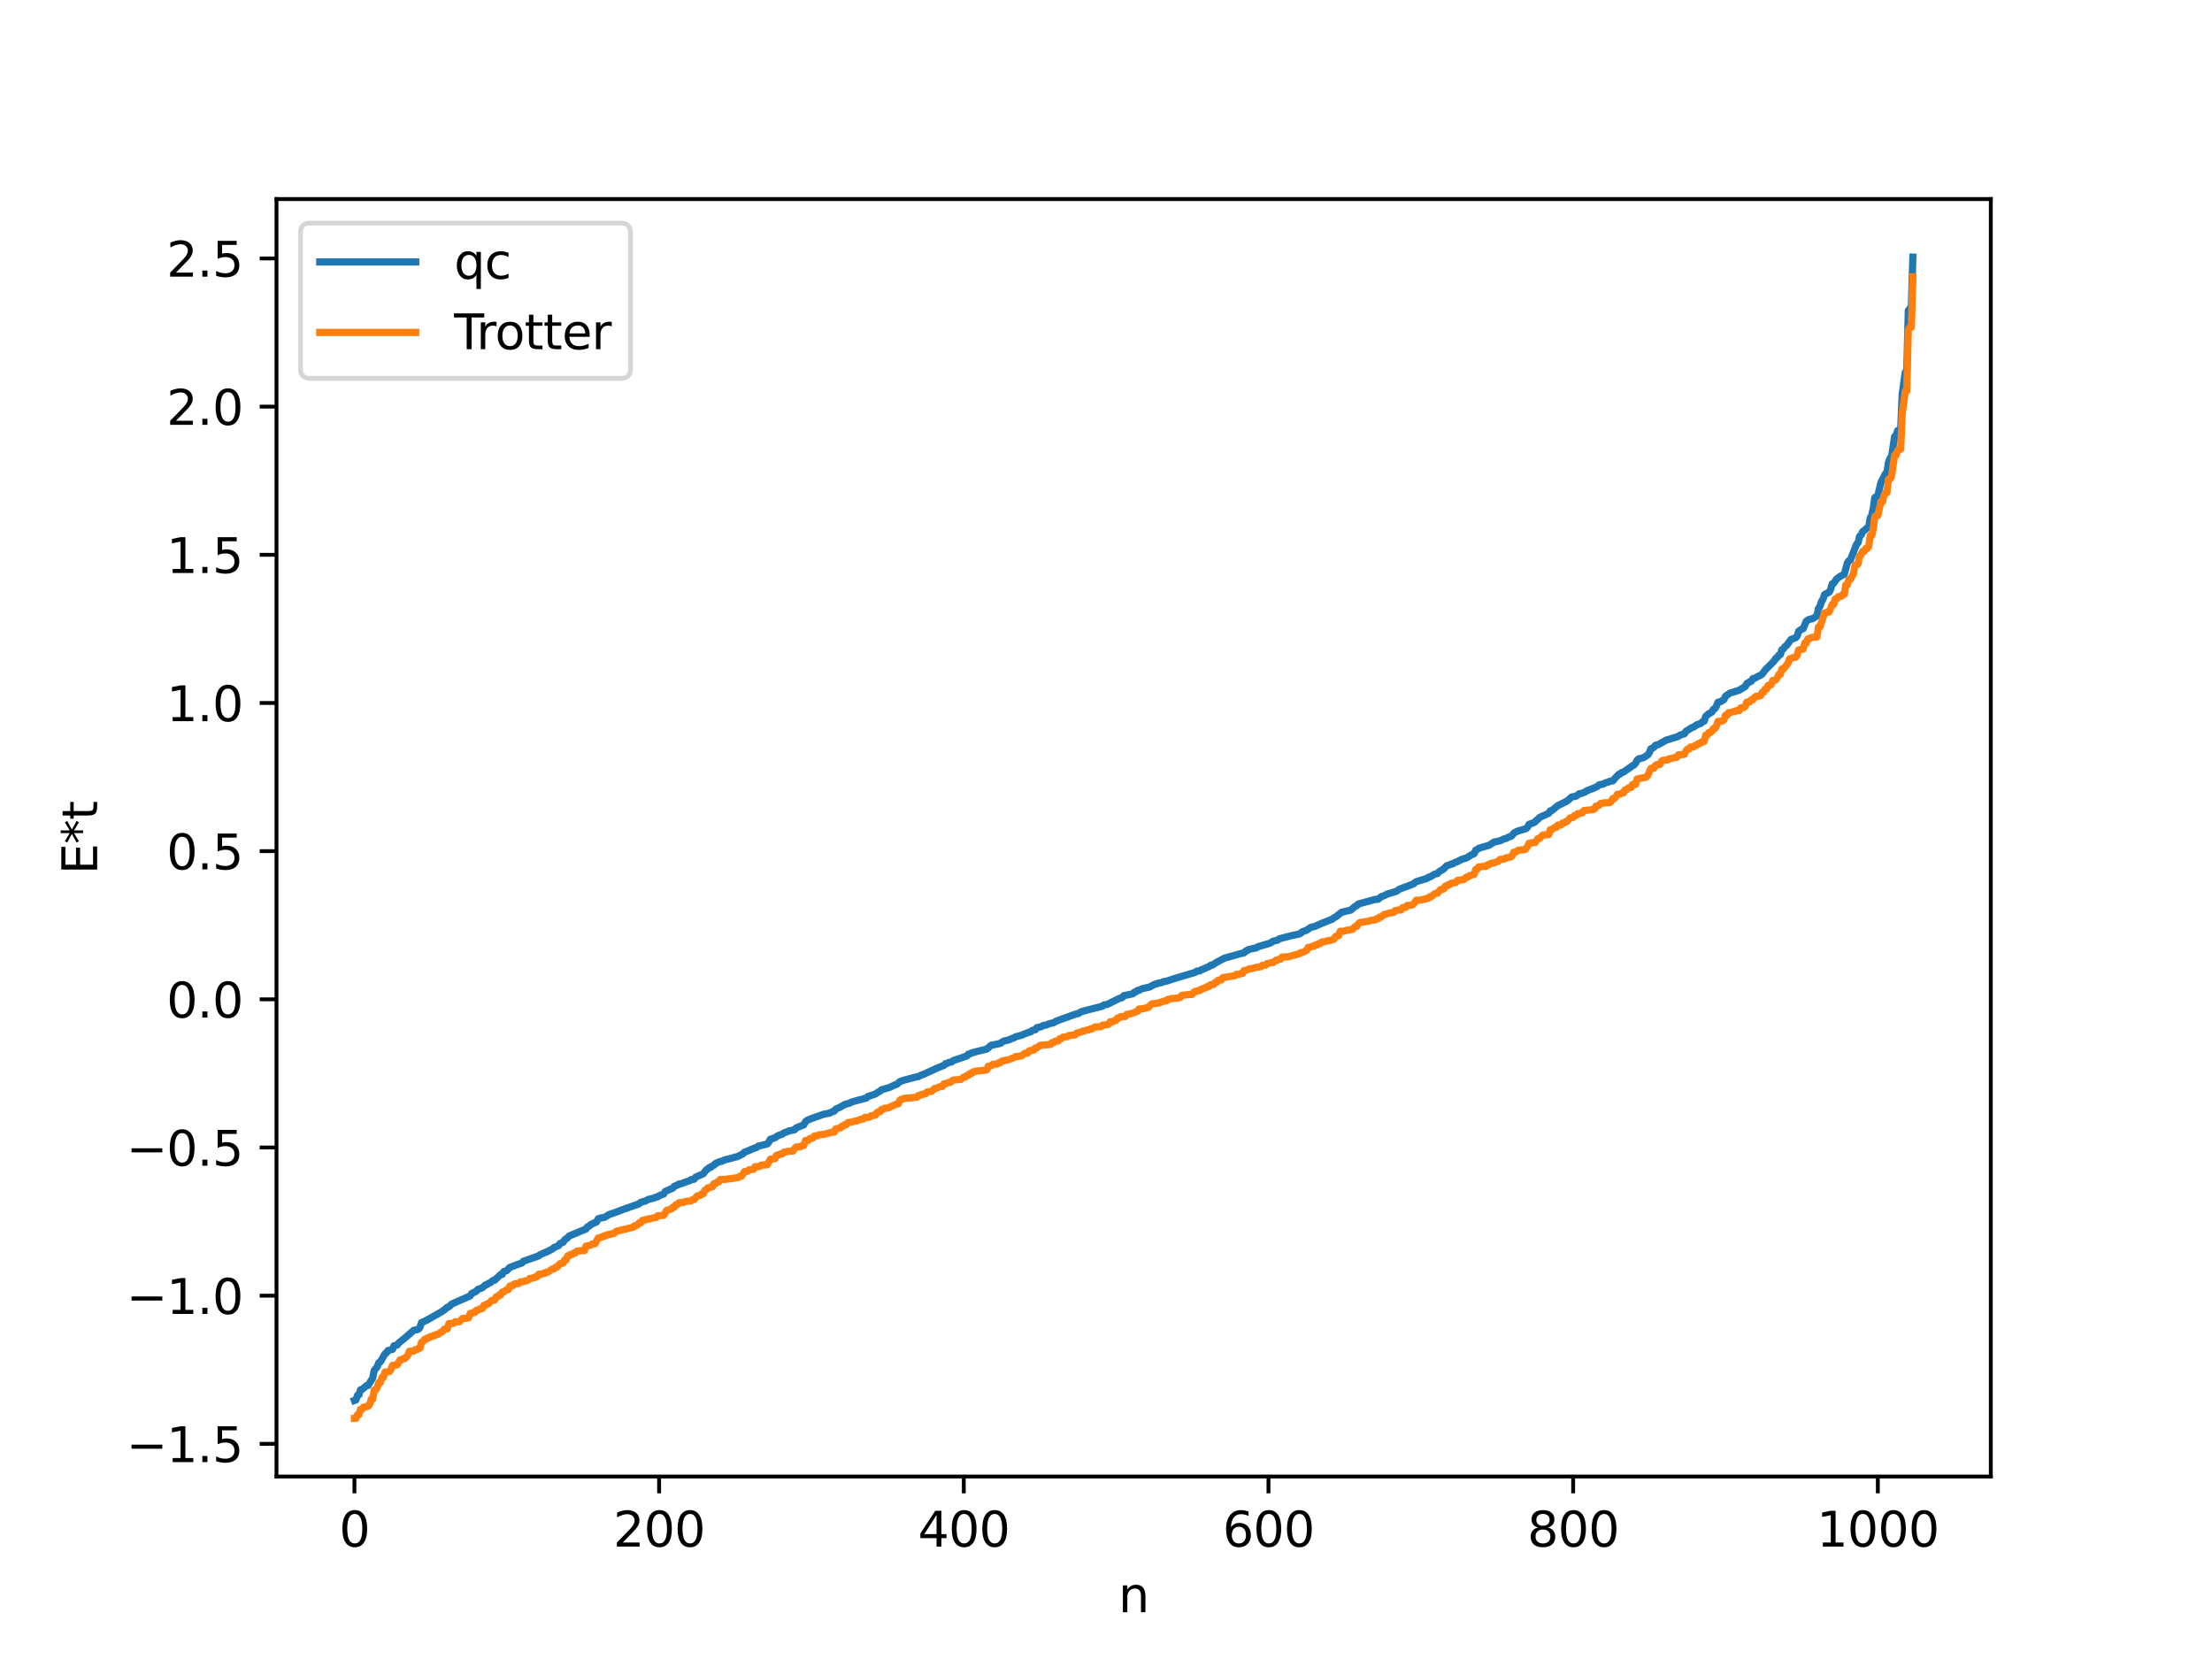 <?xml version="1.0" encoding="utf-8" standalone="no"?>
<!DOCTYPE svg PUBLIC "-//W3C//DTD SVG 1.1//EN"
  "http://www.w3.org/Graphics/SVG/1.1/DTD/svg11.dtd">
<svg xmlns:xlink="http://www.w3.org/1999/xlink" width="460.8pt" height="345.6pt" viewBox="0 0 460.8 345.6" xmlns="http://www.w3.org/2000/svg" version="1.1">
 <defs>
  <style type="text/css">*{stroke-linejoin: round; stroke-linecap: butt}</style>
 </defs>
 <g id="figure_1">
  <g id="patch_1">
   <path d="M 0 345.6 
L 460.8 345.6 
L 460.8 0 
L 0 0 
z
" style="fill: #ffffff"/>
  </g>
  <g id="axes_1">
   <g id="patch_2">
    <path d="M 57.6 307.584 
L 414.72 307.584 
L 414.72 41.472 
L 57.6 41.472 
z
" style="fill: #ffffff"/>
   </g>
   <g id="matplotlib.axis_1">
    <g id="xtick_1">
     <g id="line2d_1">
      <defs>
       <path id="m9e1670e5af" d="M 0 0 
L 0 3.5 
" style="stroke: #000000; stroke-width: 0.8"/>
      </defs>
      <g>
       <use xlink:href="#m9e1670e5af" x="73.833" y="307.584" style="stroke: #000000; stroke-width: 0.8"/>
      </g>
     </g>
     <g id="text_1">
      <!-- 0 -->
      <g transform="translate(70.651 322.182) scale(0.1 -0.1)">
       <defs>
        <path id="DejaVuSans-30" d="M 2034 4250 
Q 1547 4250 1301 3770 
Q 1056 3291 1056 2328 
Q 1056 1369 1301 889 
Q 1547 409 2034 409 
Q 2525 409 2770 889 
Q 3016 1369 3016 2328 
Q 3016 3291 2770 3770 
Q 2525 4250 2034 4250 
z
M 2034 4750 
Q 2819 4750 3233 4129 
Q 3647 3509 3647 2328 
Q 3647 1150 3233 529 
Q 2819 -91 2034 -91 
Q 1250 -91 836 529 
Q 422 1150 422 2328 
Q 422 3509 836 4129 
Q 1250 4750 2034 4750 
z
" transform="scale(0.016)"/>
       </defs>
       <use xlink:href="#DejaVuSans-30"/>
      </g>
     </g>
    </g>
    <g id="xtick_2">
     <g id="line2d_2">
      <g>
       <use xlink:href="#m9e1670e5af" x="137.304" y="307.584" style="stroke: #000000; stroke-width: 0.8"/>
      </g>
     </g>
     <g id="text_2">
      <!-- 200 -->
      <g transform="translate(127.76 322.182) scale(0.1 -0.1)">
       <defs>
        <path id="DejaVuSans-32" d="M 1228 531 
L 3431 531 
L 3431 0 
L 469 0 
L 469 531 
Q 828 903 1448 1529 
Q 2069 2156 2228 2338 
Q 2531 2678 2651 2914 
Q 2772 3150 2772 3378 
Q 2772 3750 2511 3984 
Q 2250 4219 1831 4219 
Q 1534 4219 1204 4116 
Q 875 4013 500 3803 
L 500 4441 
Q 881 4594 1212 4672 
Q 1544 4750 1819 4750 
Q 2544 4750 2975 4387 
Q 3406 4025 3406 3419 
Q 3406 3131 3298 2873 
Q 3191 2616 2906 2266 
Q 2828 2175 2409 1742 
Q 1991 1309 1228 531 
z
" transform="scale(0.016)"/>
       </defs>
       <use xlink:href="#DejaVuSans-32"/>
       <use xlink:href="#DejaVuSans-30" x="63.623"/>
       <use xlink:href="#DejaVuSans-30" x="127.246"/>
      </g>
     </g>
    </g>
    <g id="xtick_3">
     <g id="line2d_3">
      <g>
       <use xlink:href="#m9e1670e5af" x="200.775" y="307.584" style="stroke: #000000; stroke-width: 0.8"/>
      </g>
     </g>
     <g id="text_3">
      <!-- 400 -->
      <g transform="translate(191.231 322.182) scale(0.1 -0.1)">
       <defs>
        <path id="DejaVuSans-34" d="M 2419 4116 
L 825 1625 
L 2419 1625 
L 2419 4116 
z
M 2253 4666 
L 3047 4666 
L 3047 1625 
L 3713 1625 
L 3713 1100 
L 3047 1100 
L 3047 0 
L 2419 0 
L 2419 1100 
L 313 1100 
L 313 1709 
L 2253 4666 
z
" transform="scale(0.016)"/>
       </defs>
       <use xlink:href="#DejaVuSans-34"/>
       <use xlink:href="#DejaVuSans-30" x="63.623"/>
       <use xlink:href="#DejaVuSans-30" x="127.246"/>
      </g>
     </g>
    </g>
    <g id="xtick_4">
     <g id="line2d_4">
      <g>
       <use xlink:href="#m9e1670e5af" x="264.246" y="307.584" style="stroke: #000000; stroke-width: 0.8"/>
      </g>
     </g>
     <g id="text_4">
      <!-- 600 -->
      <g transform="translate(254.702 322.182) scale(0.1 -0.1)">
       <defs>
        <path id="DejaVuSans-36" d="M 2113 2584 
Q 1688 2584 1439 2293 
Q 1191 2003 1191 1497 
Q 1191 994 1439 701 
Q 1688 409 2113 409 
Q 2538 409 2786 701 
Q 3034 994 3034 1497 
Q 3034 2003 2786 2293 
Q 2538 2584 2113 2584 
z
M 3366 4563 
L 3366 3988 
Q 3128 4100 2886 4159 
Q 2644 4219 2406 4219 
Q 1781 4219 1451 3797 
Q 1122 3375 1075 2522 
Q 1259 2794 1537 2939 
Q 1816 3084 2150 3084 
Q 2853 3084 3261 2657 
Q 3669 2231 3669 1497 
Q 3669 778 3244 343 
Q 2819 -91 2113 -91 
Q 1303 -91 875 529 
Q 447 1150 447 2328 
Q 447 3434 972 4092 
Q 1497 4750 2381 4750 
Q 2619 4750 2861 4703 
Q 3103 4656 3366 4563 
z
" transform="scale(0.016)"/>
       </defs>
       <use xlink:href="#DejaVuSans-36"/>
       <use xlink:href="#DejaVuSans-30" x="63.623"/>
       <use xlink:href="#DejaVuSans-30" x="127.246"/>
      </g>
     </g>
    </g>
    <g id="xtick_5">
     <g id="line2d_5">
      <g>
       <use xlink:href="#m9e1670e5af" x="327.717" y="307.584" style="stroke: #000000; stroke-width: 0.8"/>
      </g>
     </g>
     <g id="text_5">
      <!-- 800 -->
      <g transform="translate(318.173 322.182) scale(0.1 -0.1)">
       <defs>
        <path id="DejaVuSans-38" d="M 2034 2216 
Q 1584 2216 1326 1975 
Q 1069 1734 1069 1313 
Q 1069 891 1326 650 
Q 1584 409 2034 409 
Q 2484 409 2743 651 
Q 3003 894 3003 1313 
Q 3003 1734 2745 1975 
Q 2488 2216 2034 2216 
z
M 1403 2484 
Q 997 2584 770 2862 
Q 544 3141 544 3541 
Q 544 4100 942 4425 
Q 1341 4750 2034 4750 
Q 2731 4750 3128 4425 
Q 3525 4100 3525 3541 
Q 3525 3141 3298 2862 
Q 3072 2584 2669 2484 
Q 3125 2378 3379 2068 
Q 3634 1759 3634 1313 
Q 3634 634 3220 271 
Q 2806 -91 2034 -91 
Q 1263 -91 848 271 
Q 434 634 434 1313 
Q 434 1759 690 2068 
Q 947 2378 1403 2484 
z
M 1172 3481 
Q 1172 3119 1398 2916 
Q 1625 2713 2034 2713 
Q 2441 2713 2670 2916 
Q 2900 3119 2900 3481 
Q 2900 3844 2670 4047 
Q 2441 4250 2034 4250 
Q 1625 4250 1398 4047 
Q 1172 3844 1172 3481 
z
" transform="scale(0.016)"/>
       </defs>
       <use xlink:href="#DejaVuSans-38"/>
       <use xlink:href="#DejaVuSans-30" x="63.623"/>
       <use xlink:href="#DejaVuSans-30" x="127.246"/>
      </g>
     </g>
    </g>
    <g id="xtick_6">
     <g id="line2d_6">
      <g>
       <use xlink:href="#m9e1670e5af" x="391.188" y="307.584" style="stroke: #000000; stroke-width: 0.8"/>
      </g>
     </g>
     <g id="text_6">
      <!-- 1000 -->
      <g transform="translate(378.463 322.182) scale(0.1 -0.1)">
       <defs>
        <path id="DejaVuSans-31" d="M 794 531 
L 1825 531 
L 1825 4091 
L 703 3866 
L 703 4441 
L 1819 4666 
L 2450 4666 
L 2450 531 
L 3481 531 
L 3481 0 
L 794 0 
L 794 531 
z
" transform="scale(0.016)"/>
       </defs>
       <use xlink:href="#DejaVuSans-31"/>
       <use xlink:href="#DejaVuSans-30" x="63.623"/>
       <use xlink:href="#DejaVuSans-30" x="127.246"/>
       <use xlink:href="#DejaVuSans-30" x="190.869"/>
      </g>
     </g>
    </g>
    <g id="text_7">
     <!-- n -->
     <g transform="translate(232.991 335.861) scale(0.1 -0.1)">
      <defs>
       <path id="DejaVuSans-6e" d="M 3513 2113 
L 3513 0 
L 2938 0 
L 2938 2094 
Q 2938 2591 2744 2837 
Q 2550 3084 2163 3084 
Q 1697 3084 1428 2787 
Q 1159 2491 1159 1978 
L 1159 0 
L 581 0 
L 581 3500 
L 1159 3500 
L 1159 2956 
Q 1366 3272 1645 3428 
Q 1925 3584 2291 3584 
Q 2894 3584 3203 3211 
Q 3513 2838 3513 2113 
z
" transform="scale(0.016)"/>
      </defs>
      <use xlink:href="#DejaVuSans-6e"/>
     </g>
    </g>
   </g>
   <g id="matplotlib.axis_2">
    <g id="ytick_1">
     <g id="line2d_7">
      <defs>
       <path id="meaf562b68d" d="M 0 0 
L -3.5 0 
" style="stroke: #000000; stroke-width: 0.8"/>
      </defs>
      <g>
       <use xlink:href="#meaf562b68d" x="57.6" y="300.781" style="stroke: #000000; stroke-width: 0.8"/>
      </g>
     </g>
     <g id="text_8">
      <!-- −1.5 -->
      <g transform="translate(26.317 304.58) scale(0.1 -0.1)">
       <defs>
        <path id="DejaVuSans-2212" d="M 678 2272 
L 4684 2272 
L 4684 1741 
L 678 1741 
L 678 2272 
z
" transform="scale(0.016)"/>
        <path id="DejaVuSans-2e" d="M 684 794 
L 1344 794 
L 1344 0 
L 684 0 
L 684 794 
z
" transform="scale(0.016)"/>
        <path id="DejaVuSans-35" d="M 691 4666 
L 3169 4666 
L 3169 4134 
L 1269 4134 
L 1269 2991 
Q 1406 3038 1543 3061 
Q 1681 3084 1819 3084 
Q 2600 3084 3056 2656 
Q 3513 2228 3513 1497 
Q 3513 744 3044 326 
Q 2575 -91 1722 -91 
Q 1428 -91 1123 -41 
Q 819 9 494 109 
L 494 744 
Q 775 591 1075 516 
Q 1375 441 1709 441 
Q 2250 441 2565 725 
Q 2881 1009 2881 1497 
Q 2881 1984 2565 2268 
Q 2250 2553 1709 2553 
Q 1456 2553 1204 2497 
Q 953 2441 691 2322 
L 691 4666 
z
" transform="scale(0.016)"/>
       </defs>
       <use xlink:href="#DejaVuSans-2212"/>
       <use xlink:href="#DejaVuSans-31" x="83.789"/>
       <use xlink:href="#DejaVuSans-2e" x="147.412"/>
       <use xlink:href="#DejaVuSans-35" x="179.199"/>
      </g>
     </g>
    </g>
    <g id="ytick_2">
     <g id="line2d_8">
      <g>
       <use xlink:href="#meaf562b68d" x="57.6" y="269.913" style="stroke: #000000; stroke-width: 0.8"/>
      </g>
     </g>
     <g id="text_9">
      <!-- −1.0 -->
      <g transform="translate(26.317 273.712) scale(0.1 -0.1)">
       <use xlink:href="#DejaVuSans-2212"/>
       <use xlink:href="#DejaVuSans-31" x="83.789"/>
       <use xlink:href="#DejaVuSans-2e" x="147.412"/>
       <use xlink:href="#DejaVuSans-30" x="179.199"/>
      </g>
     </g>
    </g>
    <g id="ytick_3">
     <g id="line2d_9">
      <g>
       <use xlink:href="#meaf562b68d" x="57.6" y="239.044" style="stroke: #000000; stroke-width: 0.8"/>
      </g>
     </g>
     <g id="text_10">
      <!-- −0.5 -->
      <g transform="translate(26.317 242.844) scale(0.1 -0.1)">
       <use xlink:href="#DejaVuSans-2212"/>
       <use xlink:href="#DejaVuSans-30" x="83.789"/>
       <use xlink:href="#DejaVuSans-2e" x="147.412"/>
       <use xlink:href="#DejaVuSans-35" x="179.199"/>
      </g>
     </g>
    </g>
    <g id="ytick_4">
     <g id="line2d_10">
      <g>
       <use xlink:href="#meaf562b68d" x="57.6" y="208.176" style="stroke: #000000; stroke-width: 0.8"/>
      </g>
     </g>
     <g id="text_11">
      <!-- 0.0 -->
      <g transform="translate(34.697 211.975) scale(0.1 -0.1)">
       <use xlink:href="#DejaVuSans-30"/>
       <use xlink:href="#DejaVuSans-2e" x="63.623"/>
       <use xlink:href="#DejaVuSans-30" x="95.41"/>
      </g>
     </g>
    </g>
    <g id="ytick_5">
     <g id="line2d_11">
      <g>
       <use xlink:href="#meaf562b68d" x="57.6" y="177.308" style="stroke: #000000; stroke-width: 0.8"/>
      </g>
     </g>
     <g id="text_12">
      <!-- 0.5 -->
      <g transform="translate(34.697 181.107) scale(0.1 -0.1)">
       <use xlink:href="#DejaVuSans-30"/>
       <use xlink:href="#DejaVuSans-2e" x="63.623"/>
       <use xlink:href="#DejaVuSans-35" x="95.41"/>
      </g>
     </g>
    </g>
    <g id="ytick_6">
     <g id="line2d_12">
      <g>
       <use xlink:href="#meaf562b68d" x="57.6" y="146.439" style="stroke: #000000; stroke-width: 0.8"/>
      </g>
     </g>
     <g id="text_13">
      <!-- 1.0 -->
      <g transform="translate(34.697 150.239) scale(0.1 -0.1)">
       <use xlink:href="#DejaVuSans-31"/>
       <use xlink:href="#DejaVuSans-2e" x="63.623"/>
       <use xlink:href="#DejaVuSans-30" x="95.41"/>
      </g>
     </g>
    </g>
    <g id="ytick_7">
     <g id="line2d_13">
      <g>
       <use xlink:href="#meaf562b68d" x="57.6" y="115.571" style="stroke: #000000; stroke-width: 0.8"/>
      </g>
     </g>
     <g id="text_14">
      <!-- 1.5 -->
      <g transform="translate(34.697 119.37) scale(0.1 -0.1)">
       <use xlink:href="#DejaVuSans-31"/>
       <use xlink:href="#DejaVuSans-2e" x="63.623"/>
       <use xlink:href="#DejaVuSans-35" x="95.41"/>
      </g>
     </g>
    </g>
    <g id="ytick_8">
     <g id="line2d_14">
      <g>
       <use xlink:href="#meaf562b68d" x="57.6" y="84.703" style="stroke: #000000; stroke-width: 0.8"/>
      </g>
     </g>
     <g id="text_15">
      <!-- 2.0 -->
      <g transform="translate(34.697 88.502) scale(0.1 -0.1)">
       <use xlink:href="#DejaVuSans-32"/>
       <use xlink:href="#DejaVuSans-2e" x="63.623"/>
       <use xlink:href="#DejaVuSans-30" x="95.41"/>
      </g>
     </g>
    </g>
    <g id="ytick_9">
     <g id="line2d_15">
      <g>
       <use xlink:href="#meaf562b68d" x="57.6" y="53.835" style="stroke: #000000; stroke-width: 0.8"/>
      </g>
     </g>
     <g id="text_16">
      <!-- 2.5 -->
      <g transform="translate(34.697 57.634) scale(0.1 -0.1)">
       <use xlink:href="#DejaVuSans-32"/>
       <use xlink:href="#DejaVuSans-2e" x="63.623"/>
       <use xlink:href="#DejaVuSans-35" x="95.41"/>
      </g>
     </g>
    </g>
    <g id="text_17">
     <!-- E*t -->
     <g transform="translate(20.238 182.148) rotate(-90) scale(0.1 -0.1)">
      <defs>
       <path id="DejaVuSans-45" d="M 628 4666 
L 3578 4666 
L 3578 4134 
L 1259 4134 
L 1259 2753 
L 3481 2753 
L 3481 2222 
L 1259 2222 
L 1259 531 
L 3634 531 
L 3634 0 
L 628 0 
L 628 4666 
z
" transform="scale(0.016)"/>
       <path id="DejaVuSans-2a" d="M 3009 3897 
L 1888 3291 
L 3009 2681 
L 2828 2375 
L 1778 3009 
L 1778 1831 
L 1422 1831 
L 1422 3009 
L 372 2375 
L 191 2681 
L 1313 3291 
L 191 3897 
L 372 4206 
L 1422 3572 
L 1422 4750 
L 1778 4750 
L 1778 3572 
L 2828 4206 
L 3009 3897 
z
" transform="scale(0.016)"/>
       <path id="DejaVuSans-74" d="M 1172 4494 
L 1172 3500 
L 2356 3500 
L 2356 3053 
L 1172 3053 
L 1172 1153 
Q 1172 725 1289 603 
Q 1406 481 1766 481 
L 2356 481 
L 2356 0 
L 1766 0 
Q 1100 0 847 248 
Q 594 497 594 1153 
L 594 3053 
L 172 3053 
L 172 3500 
L 594 3500 
L 594 4494 
L 1172 4494 
z
" transform="scale(0.016)"/>
      </defs>
      <use xlink:href="#DejaVuSans-45"/>
      <use xlink:href="#DejaVuSans-2a" x="63.184"/>
      <use xlink:href="#DejaVuSans-74" x="113.184"/>
     </g>
    </g>
   </g>
   <g id="line2d_16">
    <path d="M 73.833 291.744 
L 74.15 291.628 
L 74.467 290.679 
L 74.785 290.554 
L 75.102 289.517 
L 75.42 289.449 
L 76.372 288.632 
L 76.689 288.614 
L 77.641 287.067 
L 77.958 285.485 
L 78.593 284.721 
L 78.91 283.872 
L 79.228 283.714 
L 80.18 282.057 
L 80.497 281.84 
L 80.815 281.337 
L 81.449 281.18 
L 81.767 281.094 
L 82.084 280.337 
L 82.719 280.201 
L 83.036 279.788 
L 84.305 278.769 
L 86.21 277.113 
L 86.844 277.006 
L 87.162 276.896 
L 87.479 276.504 
L 87.796 275.525 
L 88.748 275.097 
L 89.7 274.573 
L 91.922 273.304 
L 92.557 272.873 
L 93.191 272.316 
L 93.509 272.225 
L 94.143 271.628 
L 97.952 269.957 
L 98.269 269.442 
L 99.221 268.994 
L 99.539 268.612 
L 100.491 268.261 
L 101.125 267.67 
L 101.443 267.6 
L 101.76 267.333 
L 102.077 267.248 
L 102.712 266.73 
L 103.029 266.703 
L 104.299 265.491 
L 104.616 265.479 
L 104.934 264.897 
L 105.568 264.689 
L 106.203 264.025 
L 107.79 263.424 
L 108.742 263.094 
L 109.059 262.731 
L 112.233 261.618 
L 112.55 261.343 
L 113.185 261.088 
L 114.137 260.671 
L 115.089 260.183 
L 115.406 259.887 
L 116.358 259.484 
L 116.676 259.027 
L 117.31 258.791 
L 117.628 258.285 
L 118.262 257.834 
L 118.58 257.473 
L 122.071 256.025 
L 122.388 255.572 
L 122.705 255.463 
L 123.023 255.117 
L 124.292 254.537 
L 124.61 253.894 
L 125.244 253.697 
L 125.879 253.616 
L 126.514 253.252 
L 126.831 253.025 
L 128.1 252.606 
L 129.687 251.993 
L 132.861 250.878 
L 133.178 250.753 
L 133.496 250.456 
L 134.448 250.189 
L 135.082 249.851 
L 136.034 249.63 
L 136.669 249.39 
L 136.986 249.329 
L 137.304 249.086 
L 138.256 248.744 
L 138.573 248.197 
L 140.16 247.503 
L 140.477 247.117 
L 141.112 246.894 
L 141.429 246.649 
L 141.747 246.639 
L 143.334 246.062 
L 143.651 245.982 
L 143.968 245.733 
L 144.603 245.66 
L 144.92 245.212 
L 146.507 244.514 
L 147.142 243.69 
L 147.459 243.518 
L 147.777 243.207 
L 148.094 243.156 
L 148.411 242.864 
L 148.729 242.732 
L 149.046 242.389 
L 149.998 241.957 
L 150.315 241.936 
L 150.95 241.634 
L 152.537 241.239 
L 153.172 241.028 
L 153.489 241.001 
L 154.758 240.381 
L 155.076 240.014 
L 155.71 239.799 
L 156.662 239.378 
L 157.297 239.132 
L 157.615 239.043 
L 157.932 238.768 
L 159.836 238.303 
L 160.153 237.921 
L 160.471 237.337 
L 161.423 237.019 
L 162.058 236.586 
L 163.01 236.23 
L 163.327 235.994 
L 163.962 235.775 
L 164.279 235.606 
L 165.231 235.413 
L 165.548 235.341 
L 165.866 234.95 
L 167.453 234.329 
L 167.77 233.699 
L 168.087 233.422 
L 169.039 233.011 
L 171.578 232.118 
L 172.848 231.873 
L 173.482 231.551 
L 173.8 231.448 
L 174.117 231.04 
L 175.069 230.612 
L 176.021 230.072 
L 176.973 229.812 
L 177.291 229.615 
L 177.925 229.42 
L 178.877 229.161 
L 180.464 228.751 
L 180.781 228.429 
L 182.368 227.902 
L 183.003 227.464 
L 183.32 227.328 
L 183.638 227.021 
L 185.224 226.567 
L 186.494 225.959 
L 186.811 225.894 
L 187.446 225.318 
L 188.398 224.996 
L 190.937 224.32 
L 191.254 224.301 
L 191.889 223.973 
L 192.524 223.741 
L 195.38 222.434 
L 196.649 221.928 
L 196.967 221.577 
L 197.284 221.552 
L 197.601 221.328 
L 198.236 221.233 
L 198.553 220.948 
L 201.41 219.983 
L 201.727 219.596 
L 202.044 219.56 
L 202.362 219.355 
L 203.631 219.01 
L 205.535 218.559 
L 206.487 217.74 
L 207.439 217.566 
L 208.074 217.421 
L 208.391 217.352 
L 209.026 216.897 
L 210.296 216.604 
L 210.613 216.399 
L 211.248 216.19 
L 211.565 215.985 
L 212.2 215.812 
L 212.834 215.649 
L 213.469 215.368 
L 214.421 215.013 
L 214.739 214.935 
L 215.056 214.645 
L 215.691 214.509 
L 216.008 214.064 
L 216.96 213.879 
L 217.277 213.644 
L 217.912 213.54 
L 218.547 213.273 
L 219.499 213.048 
L 220.134 212.675 
L 224.259 211.191 
L 224.577 211.173 
L 225.211 210.774 
L 226.163 210.5 
L 229.654 209.61 
L 229.972 209.347 
L 230.606 209.255 
L 233.145 208.005 
L 233.78 207.823 
L 234.097 207.419 
L 235.367 207.158 
L 236.001 207.021 
L 236.319 206.68 
L 236.636 206.621 
L 236.953 206.322 
L 237.271 206.304 
L 237.905 205.967 
L 239.492 205.616 
L 240.444 205.092 
L 241.396 204.781 
L 242.031 204.691 
L 242.348 204.489 
L 242.983 204.403 
L 244.57 203.874 
L 249.013 202.549 
L 249.33 202.3 
L 249.965 202.244 
L 250.282 201.985 
L 250.6 201.912 
L 251.234 201.602 
L 251.869 201.365 
L 252.186 201.087 
L 252.504 201.066 
L 253.456 200.458 
L 255.043 199.618 
L 258.216 198.719 
L 259.168 198.495 
L 259.486 198.127 
L 259.803 198.043 
L 260.12 197.784 
L 261.707 197.461 
L 262.024 197.23 
L 264.563 196.479 
L 265.198 196.081 
L 266.15 195.845 
L 266.467 195.583 
L 269.006 194.918 
L 270.593 194.579 
L 270.91 194.452 
L 271.228 194.132 
L 272.18 193.78 
L 273.132 193.14 
L 273.767 193.04 
L 275.353 192.344 
L 277.575 191.455 
L 277.892 191.171 
L 278.21 191.051 
L 279.479 190.04 
L 281.383 189.596 
L 282.335 188.776 
L 282.653 188.684 
L 282.97 188.32 
L 286.461 187.363 
L 287.096 187.333 
L 287.73 186.806 
L 288.365 186.575 
L 289 186.248 
L 290.904 185.668 
L 291.539 185.227 
L 294.395 184.156 
L 295.029 183.662 
L 297.251 182.987 
L 297.568 182.736 
L 297.886 182.691 
L 298.838 182.11 
L 299.472 181.97 
L 299.79 181.591 
L 300.424 181.22 
L 300.742 181.016 
L 301.377 180.353 
L 302.011 180.149 
L 302.329 179.985 
L 302.646 179.954 
L 302.963 179.731 
L 303.598 179.484 
L 304.55 179.005 
L 305.502 178.712 
L 306.454 178.119 
L 307.089 177.831 
L 307.406 177.101 
L 307.724 176.98 
L 308.041 176.718 
L 310.262 176.064 
L 311.215 175.423 
L 312.484 175.154 
L 313.436 174.704 
L 313.753 174.665 
L 314.388 174.319 
L 314.705 174.265 
L 315.023 174.002 
L 315.34 173.565 
L 315.975 173.204 
L 316.61 173.003 
L 317.562 172.716 
L 317.879 172.628 
L 318.196 172.344 
L 318.514 171.731 
L 319.466 171.385 
L 319.783 171.22 
L 320.1 170.838 
L 320.418 170.653 
L 320.735 170.292 
L 322.639 169.414 
L 322.957 168.905 
L 323.274 168.856 
L 324.543 167.815 
L 326.13 167.042 
L 326.765 166.623 
L 327.4 166.029 
L 328.034 165.917 
L 328.352 165.853 
L 328.986 165.343 
L 329.304 165.333 
L 329.939 165.089 
L 330.256 164.975 
L 330.573 164.723 
L 331.843 164.257 
L 332.795 163.805 
L 333.112 163.509 
L 334.064 163.31 
L 334.381 163.086 
L 335.016 162.938 
L 335.334 162.753 
L 335.968 162.671 
L 336.603 161.936 
L 337.238 161.281 
L 337.555 161.204 
L 337.872 160.907 
L 338.19 160.845 
L 340.094 159.513 
L 340.411 159.35 
L 340.729 158.971 
L 341.046 158.37 
L 341.363 158.085 
L 342.315 157.855 
L 343.267 157.258 
L 343.585 156.776 
L 343.902 155.986 
L 344.22 155.897 
L 344.537 155.675 
L 344.854 155.266 
L 345.489 155.1 
L 347.076 154.198 
L 349.615 153.414 
L 349.932 153.151 
L 350.884 152.87 
L 351.201 152.357 
L 352.471 151.558 
L 352.788 151.482 
L 353.423 151.023 
L 354.375 150.648 
L 354.692 150.302 
L 355.01 150.24 
L 355.327 149.243 
L 355.962 148.678 
L 356.596 148.354 
L 356.914 147.782 
L 357.231 147.626 
L 357.548 147.121 
L 357.866 146.295 
L 358.5 146.145 
L 359.135 145.718 
L 359.453 145.032 
L 360.405 144.372 
L 361.039 144.186 
L 362.309 143.785 
L 362.943 143.394 
L 363.578 143.016 
L 363.896 142.382 
L 364.213 142.247 
L 364.53 141.99 
L 364.848 141.907 
L 365.165 141.361 
L 365.482 141.312 
L 367.069 140.464 
L 367.704 139.596 
L 369.608 137.68 
L 369.925 137.126 
L 370.243 136.963 
L 370.56 136.49 
L 370.877 136.358 
L 371.195 135.337 
L 371.512 135.173 
L 371.829 134.706 
L 372.147 134.491 
L 373.099 133.211 
L 373.734 132.969 
L 374.051 132.86 
L 374.368 132.532 
L 374.686 131.501 
L 375.32 131.079 
L 375.638 130.95 
L 376.272 129.411 
L 376.907 129.011 
L 377.542 128.905 
L 378.494 128.312 
L 378.811 126.764 
L 379.129 126.343 
L 379.446 125.324 
L 379.763 124.831 
L 380.081 123.868 
L 380.715 123.522 
L 381.033 123.366 
L 381.35 122.81 
L 381.667 121.639 
L 381.985 121.506 
L 382.62 120.59 
L 383.254 120.118 
L 384.206 119.606 
L 384.841 117.28 
L 385.158 116.802 
L 385.476 116.64 
L 386.745 113.392 
L 387.062 113.067 
L 387.38 111.745 
L 387.697 111.469 
L 388.015 110.774 
L 388.649 110.267 
L 388.967 109.949 
L 389.284 109.81 
L 389.601 107.883 
L 389.919 107.333 
L 390.236 105.894 
L 390.553 103.655 
L 391.188 103.239 
L 391.823 100.549 
L 392.775 98.677 
L 393.092 98.465 
L 393.41 96.282 
L 393.727 95.495 
L 394.044 95.145 
L 394.679 90.959 
L 394.996 90.677 
L 395.314 89.706 
L 395.631 89.627 
L 395.948 89.364 
L 396.266 82.077 
L 396.9 77.568 
L 397.218 77.136 
L 397.535 64.669 
L 397.853 64.328 
L 398.17 63.769 
L 398.487 53.568 
L 398.487 53.568 
" clip-path="url(#p2b1a9ceb17)" style="fill: none; stroke: #1f77b4; stroke-width: 1.5; stroke-linecap: square"/>
   </g>
   <g id="line2d_17">
    <path d="M 73.833 295.488 
L 74.15 295.488 
L 74.467 294.701 
L 74.785 294.701 
L 75.102 293.582 
L 75.42 293.582 
L 75.737 293.141 
L 76.054 293.141 
L 76.372 292.955 
L 76.689 292.955 
L 77.006 292.57 
L 77.324 291.475 
L 77.641 291.475 
L 77.958 289.568 
L 78.276 289.568 
L 78.593 289.027 
L 78.91 288.028 
L 79.228 288.028 
L 79.545 286.969 
L 79.862 286.969 
L 80.18 285.831 
L 81.132 285.743 
L 81.449 285.28 
L 81.767 284.44 
L 82.719 284.334 
L 83.353 283.268 
L 83.671 283.268 
L 83.988 283.034 
L 84.305 283.034 
L 84.94 282.385 
L 85.258 281.502 
L 86.21 281.453 
L 86.527 281.143 
L 86.844 281.143 
L 87.162 280.87 
L 87.479 280.87 
L 87.796 279.628 
L 88.114 279.462 
L 88.431 279.005 
L 88.748 279.005 
L 89.066 278.697 
L 89.383 278.697 
L 89.7 278.416 
L 90.018 278.416 
L 90.335 278.191 
L 90.653 278.191 
L 90.97 277.959 
L 91.287 277.959 
L 91.922 277.456 
L 92.239 277.322 
L 92.557 276.871 
L 93.191 276.81 
L 93.509 275.708 
L 94.461 275.693 
L 94.778 275.354 
L 95.73 275.332 
L 96.365 274.644 
L 97.317 274.612 
L 97.634 274.525 
L 97.952 273.608 
L 98.269 273.608 
L 98.586 273.406 
L 98.904 273.406 
L 99.221 272.961 
L 99.539 272.961 
L 99.856 272.693 
L 100.491 272.597 
L 100.808 271.922 
L 101.125 271.922 
L 101.443 271.617 
L 101.76 271.617 
L 102.395 270.918 
L 103.029 270.839 
L 103.347 270.152 
L 103.664 270.152 
L 103.981 269.765 
L 104.299 269.765 
L 104.616 269.156 
L 104.934 269.156 
L 105.568 268.649 
L 105.886 268.649 
L 106.203 267.914 
L 106.838 267.83 
L 107.155 267.455 
L 108.107 267.38 
L 108.424 267.004 
L 109.059 266.991 
L 109.377 266.822 
L 109.694 266.822 
L 110.011 266.687 
L 110.329 266.324 
L 110.646 266.324 
L 110.963 266.195 
L 111.281 266.195 
L 111.598 265.947 
L 111.915 265.947 
L 112.233 265.442 
L 112.867 265.431 
L 113.185 265.257 
L 113.502 265.257 
L 113.82 265.01 
L 114.137 265.01 
L 115.089 264.333 
L 115.406 264.333 
L 115.724 263.987 
L 116.041 263.987 
L 116.676 263.227 
L 117.31 263.131 
L 117.628 262.452 
L 117.945 262.452 
L 118.262 261.609 
L 118.58 261.609 
L 118.897 261.298 
L 119.215 261.298 
L 119.532 261.021 
L 119.849 261.021 
L 120.167 260.635 
L 121.119 260.532 
L 121.753 260.515 
L 122.071 259.589 
L 123.023 259.406 
L 123.34 259.156 
L 123.975 259.091 
L 124.61 257.892 
L 124.927 257.892 
L 125.244 257.676 
L 125.562 257.676 
L 125.879 257.432 
L 126.196 257.432 
L 126.514 257.196 
L 127.148 257.148 
L 127.466 256.997 
L 127.783 256.997 
L 128.418 256.489 
L 131.909 255.653 
L 132.226 255.328 
L 132.543 255.328 
L 132.861 255.111 
L 133.178 254.722 
L 133.496 254.722 
L 133.813 254.218 
L 134.13 254.218 
L 134.448 254.058 
L 134.765 254.058 
L 135.082 253.894 
L 135.4 253.894 
L 136.352 253.639 
L 136.669 253.639 
L 136.986 253.266 
L 138.256 253.183 
L 138.891 252.135 
L 139.843 251.868 
L 140.16 251.472 
L 140.477 251.472 
L 140.795 250.949 
L 141.112 250.949 
L 141.429 250.549 
L 142.381 250.482 
L 142.699 250.29 
L 143.968 250.159 
L 144.286 249.894 
L 144.603 249.894 
L 145.238 249.129 
L 145.872 249.028 
L 146.19 248.698 
L 146.507 248.698 
L 146.824 247.938 
L 147.142 247.834 
L 147.459 247.436 
L 147.777 247.436 
L 148.094 247.235 
L 148.411 247.235 
L 148.729 246.57 
L 149.046 246.57 
L 149.363 246.251 
L 149.681 246.251 
L 149.998 245.723 
L 151.267 245.662 
L 151.902 245.552 
L 152.22 245.552 
L 152.854 245.438 
L 153.489 245.338 
L 153.806 245.302 
L 154.124 245.031 
L 154.441 245.031 
L 154.758 244.662 
L 155.076 244.055 
L 155.71 243.992 
L 156.028 243.689 
L 156.98 243.594 
L 157.297 243.049 
L 158.249 243.011 
L 158.567 242.711 
L 159.836 242.656 
L 160.471 241.483 
L 161.105 241.405 
L 161.423 241.386 
L 161.74 240.683 
L 162.058 240.56 
L 162.375 240.56 
L 162.692 240.36 
L 163.01 240.36 
L 163.327 239.996 
L 163.644 239.996 
L 163.962 239.86 
L 165.231 239.771 
L 165.548 239.226 
L 165.866 238.936 
L 166.818 238.876 
L 167.135 238.626 
L 167.453 238.626 
L 167.77 237.6 
L 168.405 237.54 
L 168.722 237.156 
L 169.357 237.094 
L 169.674 236.633 
L 170.309 236.601 
L 170.626 236.398 
L 171.578 236.314 
L 173.482 235.822 
L 173.8 235.822 
L 174.117 235.157 
L 175.069 234.97 
L 175.386 234.585 
L 175.704 234.585 
L 176.021 234.252 
L 176.339 234.252 
L 176.656 233.845 
L 176.973 233.845 
L 178.243 233.509 
L 178.56 233.509 
L 179.195 233.185 
L 179.829 233.115 
L 180.147 232.786 
L 181.099 232.734 
L 181.416 232.447 
L 181.734 232.447 
L 182.051 232.295 
L 182.368 232.295 
L 182.686 231.754 
L 183.003 231.615 
L 183.32 231.615 
L 183.638 231.113 
L 183.955 231.113 
L 184.272 230.857 
L 184.907 230.853 
L 186.811 229.96 
L 187.129 229.96 
L 187.446 229.224 
L 187.763 228.978 
L 188.081 228.978 
L 188.398 228.797 
L 189.985 228.688 
L 190.62 228.609 
L 190.937 228.609 
L 191.254 228.236 
L 191.572 228.236 
L 191.889 228.017 
L 192.206 228.017 
L 192.524 227.85 
L 192.841 227.85 
L 193.158 227.464 
L 193.793 227.379 
L 194.11 227.316 
L 194.745 226.709 
L 195.062 226.709 
L 195.697 226.415 
L 196.332 226.312 
L 196.649 225.773 
L 196.967 225.773 
L 197.601 225.493 
L 197.919 225.493 
L 198.553 225.004 
L 199.505 224.916 
L 200.14 224.875 
L 200.775 224.38 
L 201.092 224.38 
L 201.41 224.023 
L 201.727 224.023 
L 202.044 223.649 
L 202.362 223.649 
L 202.679 223.291 
L 202.996 223.291 
L 203.314 223.119 
L 204.583 223.018 
L 205.535 222.887 
L 205.853 222.121 
L 206.487 222.031 
L 206.805 221.707 
L 207.757 221.665 
L 208.074 221.383 
L 208.391 221.383 
L 208.709 221.018 
L 209.026 221.018 
L 209.343 220.896 
L 209.978 220.8 
L 211.248 220.325 
L 211.565 220.09 
L 212.2 220.083 
L 212.517 219.951 
L 212.834 219.951 
L 213.469 219.415 
L 214.104 219.375 
L 214.421 218.884 
L 214.739 218.884 
L 215.056 218.754 
L 215.373 218.754 
L 215.691 218.299 
L 216.008 218.299 
L 216.643 217.776 
L 217.277 217.69 
L 218.864 217.587 
L 219.181 217.184 
L 219.499 217.184 
L 219.816 216.891 
L 220.451 216.855 
L 220.768 216.392 
L 221.086 216.392 
L 221.403 216.062 
L 222.355 215.955 
L 222.672 215.701 
L 223.942 215.6 
L 224.259 215.233 
L 225.211 214.985 
L 225.529 214.798 
L 225.846 214.798 
L 226.481 214.556 
L 226.798 214.556 
L 227.115 214.36 
L 227.433 214.36 
L 228.067 213.933 
L 229.337 213.879 
L 229.654 213.565 
L 230.606 213.466 
L 230.924 213.394 
L 231.241 212.871 
L 231.876 212.839 
L 232.193 212.556 
L 232.51 212.556 
L 232.828 212.058 
L 233.145 212.058 
L 233.462 211.774 
L 234.415 211.753 
L 234.732 211.313 
L 235.367 211.23 
L 236.953 210.685 
L 237.271 210.189 
L 238.223 210.124 
L 238.54 210.004 
L 239.175 209.898 
L 239.81 209.213 
L 240.127 209.08 
L 241.079 209.02 
L 242.666 208.501 
L 242.983 208.489 
L 243.3 208.181 
L 243.618 208.181 
L 243.935 208.034 
L 245.205 207.932 
L 245.839 207.816 
L 246.157 207.373 
L 246.791 207.26 
L 248.378 207.141 
L 248.696 206.697 
L 249.013 206.506 
L 249.33 206.506 
L 249.648 206.341 
L 249.965 206.341 
L 250.282 206.019 
L 250.6 206.019 
L 250.917 205.8 
L 251.234 205.761 
L 251.552 205.497 
L 251.869 205.497 
L 252.186 205.13 
L 252.821 205.078 
L 253.139 204.643 
L 253.456 204.643 
L 253.773 204.21 
L 254.408 204.16 
L 254.725 203.658 
L 257.264 203.251 
L 257.581 202.964 
L 258.216 202.958 
L 258.534 202.776 
L 258.851 202.776 
L 259.168 202.178 
L 259.486 202.178 
L 260.12 201.862 
L 260.755 201.788 
L 261.707 201.508 
L 262.659 201.388 
L 262.977 201.093 
L 263.611 201.079 
L 263.929 200.739 
L 264.881 200.535 
L 265.198 200.535 
L 265.833 200.014 
L 266.15 200.014 
L 266.467 199.802 
L 266.785 199.802 
L 267.102 199.362 
L 268.372 199.31 
L 270.593 198.708 
L 270.91 198.456 
L 271.228 198.456 
L 272.18 197.997 
L 272.497 197.369 
L 272.815 197.369 
L 273.449 197.103 
L 273.767 197.103 
L 274.084 196.845 
L 274.401 196.845 
L 274.719 196.577 
L 275.036 196.577 
L 275.353 196.216 
L 275.988 196.166 
L 276.623 195.961 
L 276.94 195.961 
L 277.892 195.639 
L 278.21 195.089 
L 278.527 194.94 
L 278.844 194.94 
L 279.162 194.027 
L 280.114 193.972 
L 280.431 193.801 
L 281.066 193.75 
L 281.383 193.628 
L 281.7 193.628 
L 282.335 192.986 
L 282.653 192.986 
L 282.97 192.431 
L 283.287 192.185 
L 285.191 191.885 
L 285.509 191.741 
L 286.461 191.641 
L 286.778 191.378 
L 287.096 191.378 
L 287.413 191.024 
L 287.73 191.024 
L 288.365 190.479 
L 288.682 190.479 
L 289.317 190.207 
L 290.269 190.096 
L 290.586 189.707 
L 290.904 189.707 
L 291.221 189.572 
L 291.856 189.565 
L 292.173 189.067 
L 292.808 189.033 
L 293.125 188.633 
L 294.077 188.547 
L 294.395 188.4 
L 295.029 187.527 
L 295.981 187.502 
L 296.616 187.32 
L 296.934 187.32 
L 297.251 187.122 
L 297.568 187.122 
L 297.886 186.777 
L 298.203 186.777 
L 298.838 186.204 
L 299.155 186.057 
L 299.472 186.057 
L 300.107 185.3 
L 300.742 185.195 
L 301.059 184.604 
L 301.377 184.604 
L 301.694 184.285 
L 302.011 184.285 
L 302.329 183.983 
L 303.281 183.839 
L 303.598 183.414 
L 304.233 183.311 
L 304.867 183.268 
L 305.502 182.705 
L 305.82 182.705 
L 306.137 182.403 
L 307.089 182.149 
L 307.406 181.126 
L 307.724 181.126 
L 308.041 180.587 
L 309.628 180.451 
L 309.945 180.111 
L 310.262 180.111 
L 310.58 179.845 
L 311.215 179.747 
L 312.167 179.399 
L 312.484 179.035 
L 313.436 178.95 
L 313.753 178.676 
L 314.071 178.676 
L 314.388 178.544 
L 314.705 178.544 
L 315.023 178.275 
L 315.34 177.537 
L 315.658 177.537 
L 316.292 177.1 
L 316.927 177.037 
L 317.562 177.027 
L 317.879 176.823 
L 318.196 176.355 
L 318.514 175.683 
L 318.831 175.683 
L 319.148 175.536 
L 319.783 175.532 
L 320.418 174.663 
L 320.735 174.663 
L 321.37 173.946 
L 322.639 173.861 
L 322.957 172.824 
L 323.274 172.824 
L 323.909 172.354 
L 324.226 172.354 
L 324.543 171.871 
L 325.178 171.868 
L 325.496 171.451 
L 325.813 171.451 
L 326.13 171.179 
L 326.448 171.118 
L 327.082 170.388 
L 327.717 170.288 
L 328.034 169.874 
L 328.352 169.874 
L 328.669 169.502 
L 328.986 169.502 
L 329.304 169.346 
L 329.621 169.346 
L 329.939 168.847 
L 331.843 168.664 
L 332.16 168.531 
L 332.477 167.916 
L 332.795 167.916 
L 333.112 167.753 
L 333.429 167.37 
L 333.747 167.37 
L 334.064 167.246 
L 335.334 167.218 
L 335.651 166.904 
L 335.968 166.358 
L 336.286 166.358 
L 336.603 166.021 
L 336.92 165.454 
L 337.555 165.417 
L 337.872 165.201 
L 338.19 165.201 
L 338.507 164.542 
L 338.824 164.542 
L 339.142 164.199 
L 339.459 164.038 
L 339.777 164.038 
L 340.094 163.416 
L 340.729 163.39 
L 341.046 162.267 
L 341.363 162.267 
L 341.681 162.124 
L 342.315 162.023 
L 342.95 161.917 
L 343.267 161.521 
L 343.902 160.076 
L 344.537 160.044 
L 344.854 159.463 
L 345.172 159.268 
L 345.806 159.242 
L 346.124 158.596 
L 346.441 158.38 
L 347.393 158.317 
L 347.71 158.072 
L 348.345 157.973 
L 348.98 157.775 
L 349.297 157.775 
L 349.615 157.264 
L 350.249 157.209 
L 350.884 157.141 
L 351.201 156.443 
L 351.519 156.069 
L 351.836 156.069 
L 352.153 155.617 
L 352.788 155.601 
L 353.105 155.278 
L 353.423 155.278 
L 353.74 154.92 
L 354.058 154.92 
L 354.375 154.609 
L 354.692 154.609 
L 355.01 154.459 
L 355.327 153.136 
L 355.644 153.136 
L 355.962 152.609 
L 356.279 152.609 
L 356.596 152.374 
L 356.914 151.766 
L 357.231 151.766 
L 357.548 151.312 
L 357.866 150.311 
L 358.818 150.191 
L 359.135 149.956 
L 359.453 148.987 
L 359.77 148.987 
L 360.087 148.455 
L 360.405 148.455 
L 361.039 148.257 
L 361.357 148.257 
L 361.674 148.032 
L 362.309 148.027 
L 362.626 147.442 
L 363.261 147.404 
L 363.578 147.134 
L 363.896 146.249 
L 364.53 146.209 
L 364.848 145.77 
L 365.165 145.77 
L 365.482 145.276 
L 365.8 145.049 
L 366.117 145.049 
L 366.752 144.936 
L 367.069 144.228 
L 367.386 144.228 
L 367.704 143.546 
L 368.021 143.546 
L 368.339 142.757 
L 368.656 142.757 
L 368.973 142.62 
L 369.291 141.751 
L 369.608 141.751 
L 369.925 141.616 
L 370.243 141.176 
L 370.56 140.51 
L 370.877 140.51 
L 371.195 139.364 
L 371.512 139.364 
L 372.464 138.178 
L 372.781 137.275 
L 373.734 136.941 
L 374.051 136.941 
L 374.368 136.536 
L 374.686 135.388 
L 375.638 135.216 
L 375.955 133.965 
L 376.272 133.965 
L 376.59 133.101 
L 376.907 133.101 
L 377.224 132.832 
L 377.859 132.75 
L 378.494 132.713 
L 378.811 130.621 
L 379.129 130.621 
L 380.081 127.695 
L 380.398 127.695 
L 380.715 127.489 
L 381.033 127.489 
L 381.667 125.919 
L 381.985 125.893 
L 382.302 124.783 
L 382.62 124.783 
L 382.937 124.301 
L 383.572 124.218 
L 383.889 123.816 
L 384.206 123.816 
L 384.524 121.824 
L 384.841 121.824 
L 385.158 120.686 
L 385.476 120.686 
L 386.11 119.525 
L 386.428 117.718 
L 386.745 117.718 
L 387.062 117.495 
L 387.38 115.832 
L 387.697 115.545 
L 388.015 114.89 
L 388.332 114.89 
L 388.649 114.284 
L 388.967 114.284 
L 389.284 113.895 
L 389.601 111.576 
L 389.919 111.576 
L 390.236 110.123 
L 390.553 107.597 
L 390.871 107.4 
L 391.188 107.4 
L 391.823 104.552 
L 392.14 104.552 
L 392.458 103.303 
L 392.775 102.616 
L 393.092 102.616 
L 393.41 99.795 
L 393.727 99.795 
L 394.044 99.229 
L 394.679 94.832 
L 394.996 94.832 
L 395.314 93.865 
L 395.631 93.576 
L 395.948 93.576 
L 396.266 86.166 
L 396.9 81.439 
L 397.218 81.439 
L 397.535 68.703 
L 397.853 68.19 
L 398.17 68.19 
L 398.487 57.677 
L 398.487 57.677 
" clip-path="url(#p2b1a9ceb17)" style="fill: none; stroke: #ff7f0e; stroke-width: 1.5; stroke-linecap: square"/>
   </g>
   <g id="patch_3">
    <path d="M 57.6 307.584 
L 57.6 41.472 
" style="fill: none; stroke: #000000; stroke-width: 0.8; stroke-linejoin: miter; stroke-linecap: square"/>
   </g>
   <g id="patch_4">
    <path d="M 414.72 307.584 
L 414.72 41.472 
" style="fill: none; stroke: #000000; stroke-width: 0.8; stroke-linejoin: miter; stroke-linecap: square"/>
   </g>
   <g id="patch_5">
    <path d="M 57.6 307.584 
L 414.72 307.584 
" style="fill: none; stroke: #000000; stroke-width: 0.8; stroke-linejoin: miter; stroke-linecap: square"/>
   </g>
   <g id="patch_6">
    <path d="M 57.6 41.472 
L 414.72 41.472 
" style="fill: none; stroke: #000000; stroke-width: 0.8; stroke-linejoin: miter; stroke-linecap: square"/>
   </g>
   <g id="legend_1">
    <g id="patch_7">
     <path d="M 64.6 78.828 
L 129.342 78.828 
Q 131.342 78.828 131.342 76.828 
L 131.342 48.472 
Q 131.342 46.472 129.342 46.472 
L 64.6 46.472 
Q 62.6 46.472 62.6 48.472 
L 62.6 76.828 
Q 62.6 78.828 64.6 78.828 
z
" style="fill: #ffffff; opacity: 0.8; stroke: #cccccc; stroke-linejoin: miter"/>
    </g>
    <g id="line2d_18">
     <path d="M 66.6 54.57 
L 76.6 54.57 
L 86.6 54.57 
" style="fill: none; stroke: #1f77b4; stroke-width: 1.5; stroke-linecap: square"/>
    </g>
    <g id="text_18">
     <!-- qc -->
     <g transform="translate(94.6 58.07) scale(0.1 -0.1)">
      <defs>
       <path id="DejaVuSans-71" d="M 947 1747 
Q 947 1113 1208 752 
Q 1469 391 1925 391 
Q 2381 391 2643 752 
Q 2906 1113 2906 1747 
Q 2906 2381 2643 2742 
Q 2381 3103 1925 3103 
Q 1469 3103 1208 2742 
Q 947 2381 947 1747 
z
M 2906 525 
Q 2725 213 2448 61 
Q 2172 -91 1784 -91 
Q 1150 -91 751 415 
Q 353 922 353 1747 
Q 353 2572 751 3078 
Q 1150 3584 1784 3584 
Q 2172 3584 2448 3432 
Q 2725 3281 2906 2969 
L 2906 3500 
L 3481 3500 
L 3481 -1331 
L 2906 -1331 
L 2906 525 
z
" transform="scale(0.016)"/>
       <path id="DejaVuSans-63" d="M 3122 3366 
L 3122 2828 
Q 2878 2963 2633 3030 
Q 2388 3097 2138 3097 
Q 1578 3097 1268 2742 
Q 959 2388 959 1747 
Q 959 1106 1268 751 
Q 1578 397 2138 397 
Q 2388 397 2633 464 
Q 2878 531 3122 666 
L 3122 134 
Q 2881 22 2623 -34 
Q 2366 -91 2075 -91 
Q 1284 -91 818 406 
Q 353 903 353 1747 
Q 353 2603 823 3093 
Q 1294 3584 2113 3584 
Q 2378 3584 2631 3529 
Q 2884 3475 3122 3366 
z
" transform="scale(0.016)"/>
      </defs>
      <use xlink:href="#DejaVuSans-71"/>
      <use xlink:href="#DejaVuSans-63" x="63.477"/>
     </g>
    </g>
    <g id="line2d_19">
     <path d="M 66.6 69.249 
L 76.6 69.249 
L 86.6 69.249 
" style="fill: none; stroke: #ff7f0e; stroke-width: 1.5; stroke-linecap: square"/>
    </g>
    <g id="text_19">
     <!-- Trotter -->
     <g transform="translate(94.6 72.749) scale(0.1 -0.1)">
      <defs>
       <path id="DejaVuSans-54" d="M -19 4666 
L 3928 4666 
L 3928 4134 
L 2272 4134 
L 2272 0 
L 1638 0 
L 1638 4134 
L -19 4134 
L -19 4666 
z
" transform="scale(0.016)"/>
       <path id="DejaVuSans-72" d="M 2631 2963 
Q 2534 3019 2420 3045 
Q 2306 3072 2169 3072 
Q 1681 3072 1420 2755 
Q 1159 2438 1159 1844 
L 1159 0 
L 581 0 
L 581 3500 
L 1159 3500 
L 1159 2956 
Q 1341 3275 1631 3429 
Q 1922 3584 2338 3584 
Q 2397 3584 2469 3576 
Q 2541 3569 2628 3553 
L 2631 2963 
z
" transform="scale(0.016)"/>
       <path id="DejaVuSans-6f" d="M 1959 3097 
Q 1497 3097 1228 2736 
Q 959 2375 959 1747 
Q 959 1119 1226 758 
Q 1494 397 1959 397 
Q 2419 397 2687 759 
Q 2956 1122 2956 1747 
Q 2956 2369 2687 2733 
Q 2419 3097 1959 3097 
z
M 1959 3584 
Q 2709 3584 3137 3096 
Q 3566 2609 3566 1747 
Q 3566 888 3137 398 
Q 2709 -91 1959 -91 
Q 1206 -91 779 398 
Q 353 888 353 1747 
Q 353 2609 779 3096 
Q 1206 3584 1959 3584 
z
" transform="scale(0.016)"/>
       <path id="DejaVuSans-65" d="M 3597 1894 
L 3597 1613 
L 953 1613 
Q 991 1019 1311 708 
Q 1631 397 2203 397 
Q 2534 397 2845 478 
Q 3156 559 3463 722 
L 3463 178 
Q 3153 47 2828 -22 
Q 2503 -91 2169 -91 
Q 1331 -91 842 396 
Q 353 884 353 1716 
Q 353 2575 817 3079 
Q 1281 3584 2069 3584 
Q 2775 3584 3186 3129 
Q 3597 2675 3597 1894 
z
M 3022 2063 
Q 3016 2534 2758 2815 
Q 2500 3097 2075 3097 
Q 1594 3097 1305 2825 
Q 1016 2553 972 2059 
L 3022 2063 
z
" transform="scale(0.016)"/>
      </defs>
      <use xlink:href="#DejaVuSans-54"/>
      <use xlink:href="#DejaVuSans-72" x="46.334"/>
      <use xlink:href="#DejaVuSans-6f" x="85.197"/>
      <use xlink:href="#DejaVuSans-74" x="146.379"/>
      <use xlink:href="#DejaVuSans-74" x="185.588"/>
      <use xlink:href="#DejaVuSans-65" x="224.797"/>
      <use xlink:href="#DejaVuSans-72" x="286.32"/>
     </g>
    </g>
   </g>
  </g>
 </g>
 <defs>
  <clipPath id="p2b1a9ceb17">
   <rect x="57.6" y="41.472" width="357.12" height="266.112"/>
  </clipPath>
 </defs>
</svg>
